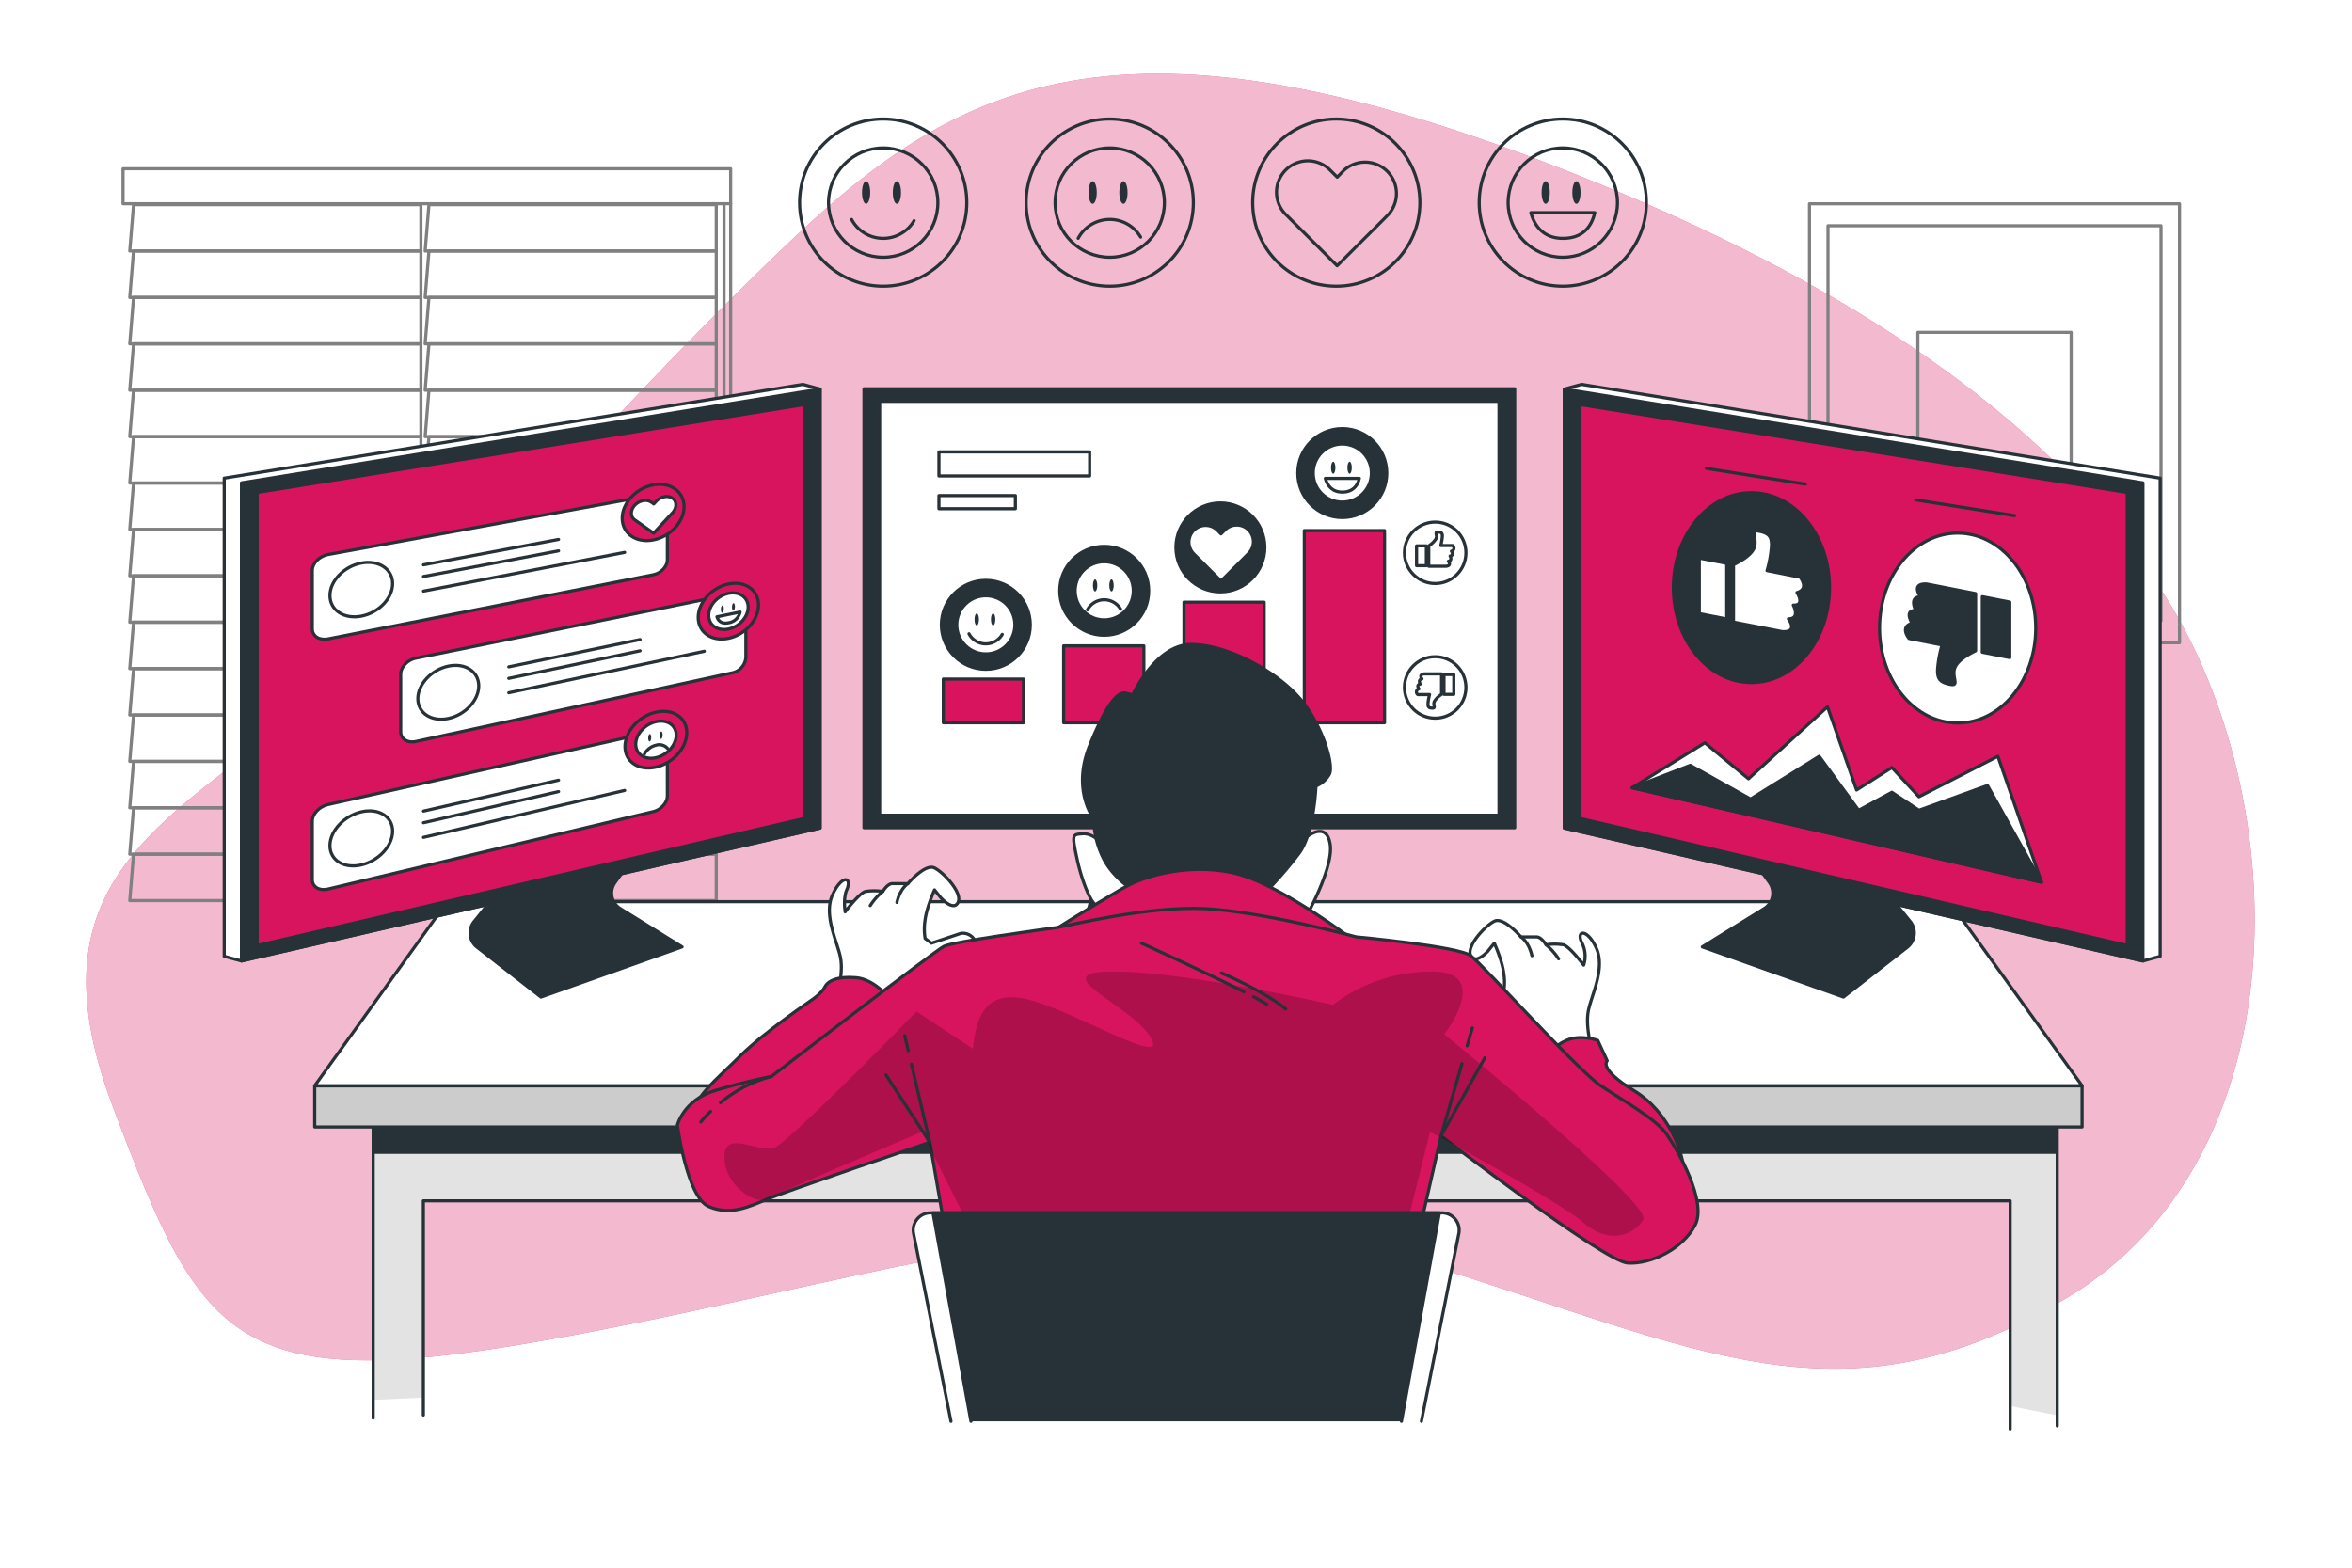 
<svg class="animated" id="freepik_stories-sentiment-analysis" xmlns="http://www.w3.org/2000/svg" viewBox="0 0 750 500" version="1.1" xmlns:xlink="http://www.w3.org/1999/xlink" xmlns:svgjs="http://svgjs.com/svgjs"><style>svg#freepik_stories-sentiment-analysis:not(.animated) .animable {opacity: 0;}svg#freepik_stories-sentiment-analysis.animated #freepik--background-simple--inject-83 {animation: 1.5s Infinite  linear shake;animation-delay: 0s;}svg#freepik_stories-sentiment-analysis.animated #freepik--charts-3--inject-83 {animation: 1.5s Infinite  linear shake;animation-delay: 0s;}svg#freepik_stories-sentiment-analysis.animated #freepik--charts-2--inject-83 {animation: 1.5s Infinite  linear floating;animation-delay: 0s;}svg#freepik_stories-sentiment-analysis.animated #freepik--charts-1--inject-83 {animation: 1.5s Infinite  linear wind;animation-delay: 0s;}svg#freepik_stories-sentiment-analysis.animated #freepik--Character--inject-83 {animation: 3s Infinite  linear heartbeat;animation-delay: 0s;}            @keyframes shake {                10%, 90% {                    transform: translate3d(-1px, 0, 0);                  }                  20%, 80% {                    transform: translate3d(2px, 0, 0);                  }                  30%, 50%, 70% {                    transform: translate3d(-4px, 0, 0);                  }                  40%, 60% {                    transform: translate3d(4px, 0, 0);                  }            }                    @keyframes floating {                0% {                    opacity: 1;                    transform: translateY(0px);                }                50% {                    transform: translateY(-10px);                }                100% {                    opacity: 1;                    transform: translateY(0px);                }            }                    @keyframes wind {                0% {                    transform: rotate( 0deg );                }                25% {                    transform: rotate( 1deg );                }                75% {                    transform: rotate( -1deg );                }            }                    @keyframes heartbeat {                0% {                    transform: scale(1);                }                10% {                    transform: scale(1.1);                }                30% {                    transform: scale(1);                }                40% {                    transform: scale(1);                }                50% {                    transform: scale(1.1);                }                60% {                    transform: scale(1);                }                100% {                    transform: scale(1);                }            }        </style><g id="freepik--background-simple--inject-83" class="animable" style="transform-origin: 373.223px 230.026px;"><path d="M690.15,189.66C652.46,130.47,583.53,89.66,518,62,364-3,309,23,253,76s-84,91-140,138S7,276,36,353s39,93,146,73,184-50,272-23,133,54,205,11C733.73,369.37,731.89,255.22,690.15,189.66Z" style="fill: #D8145E; transform-origin: 373.223px 230.026px;" id="els3v1bzq3ell" class="animable"></path><g id="elgaij3etzweh"><path d="M690.15,189.66C652.46,130.47,583.53,89.66,518,62,364-3,309,23,253,76s-84,91-140,138S7,276,36,353s39,93,146,73,184-50,272-23,133,54,205,11C733.73,369.37,731.89,255.22,690.15,189.66Z" style="fill: rgb(255, 255, 255); opacity: 0.7; transform-origin: 373.223px 230.026px;" class="animable" id="elo2m98e9zv2"></path></g></g><g id="freepik--Floor--inject-83" class="animable" style="transform-origin: 376.965px 323.61px;"><polygon points="473.61 337.57 280.32 337.57 292.79 307 461.14 307 473.61 337.57" style="fill: rgb(255, 255, 255); stroke: rgb(38, 50, 56); stroke-linecap: round; stroke-linejoin: round; transform-origin: 376.965px 322.285px;" id="elcsgvgt2zrf6" class="animable"></polygon><polygon points="302.96 313.79 295.62 313.79 297.12 309.86 304.32 309.86 302.96 313.79" style="fill: rgb(255, 255, 255); stroke: rgb(38, 50, 56); stroke-linecap: round; stroke-linejoin: round; transform-origin: 299.97px 311.825px;" id="elg4da0h0bwp8" class="animable"></polygon><polygon points="313.31 313.79 305.98 313.79 307.29 309.86 314.49 309.86 313.31 313.79" style="fill: rgb(255, 255, 255); stroke: rgb(38, 50, 56); stroke-linecap: round; stroke-linejoin: round; transform-origin: 310.235px 311.825px;" id="elk5zc49lkx9" class="animable"></polygon><polygon points="323.67 313.79 316.33 313.79 317.45 309.86 324.65 309.86 323.67 313.79" style="fill: rgb(255, 255, 255); stroke: rgb(38, 50, 56); stroke-linecap: round; stroke-linejoin: round; transform-origin: 320.49px 311.825px;" id="elypr70f3vue" class="animable"></polygon><polygon points="334.02 313.79 326.69 313.79 327.62 309.86 334.82 309.86 334.02 313.79" style="fill: rgb(255, 255, 255); stroke: rgb(38, 50, 56); stroke-linecap: round; stroke-linejoin: round; transform-origin: 330.755px 311.825px;" id="el17qx1a7924p" class="animable"></polygon><polygon points="344.38 313.79 337.05 313.79 337.78 309.86 344.98 309.86 344.38 313.79" style="fill: rgb(255, 255, 255); stroke: rgb(38, 50, 56); stroke-linecap: round; stroke-linejoin: round; transform-origin: 341.015px 311.825px;" id="elubwvih4th2p" class="animable"></polygon><polygon points="354.74 313.79 347.4 313.79 347.95 309.86 355.15 309.86 354.74 313.79" style="fill: rgb(255, 255, 255); stroke: rgb(38, 50, 56); stroke-linecap: round; stroke-linejoin: round; transform-origin: 351.275px 311.825px;" id="el6cwjs9anux" class="animable"></polygon><polygon points="365.09 313.79 357.76 313.79 358.11 309.86 365.31 309.86 365.09 313.79" style="fill: rgb(255, 255, 255); stroke: rgb(38, 50, 56); stroke-linecap: round; stroke-linejoin: round; transform-origin: 361.535px 311.825px;" id="el3jpiniwbuoh" class="animable"></polygon><polygon points="375.45 313.79 368.11 313.79 368.28 309.86 375.48 309.86 375.45 313.79" style="fill: rgb(255, 255, 255); stroke: rgb(38, 50, 56); stroke-linecap: round; stroke-linejoin: round; transform-origin: 371.795px 311.825px;" id="ely6c8s10u5ys" class="animable"></polygon><polygon points="385.81 313.79 378.47 313.79 378.44 309.86 385.64 309.86 385.81 313.79" style="fill: rgb(255, 255, 255); stroke: rgb(38, 50, 56); stroke-linecap: round; stroke-linejoin: round; transform-origin: 382.125px 311.825px;" id="el8bxmsa99ec7" class="animable"></polygon><polygon points="396.16 313.79 388.82 313.79 388.61 309.86 395.81 309.86 396.16 313.79" style="fill: rgb(255, 255, 255); stroke: rgb(38, 50, 56); stroke-linecap: round; stroke-linejoin: round; transform-origin: 392.385px 311.825px;" id="el1brpz7bx2ns" class="animable"></polygon><polygon points="406.52 313.79 399.18 313.79 398.77 309.86 405.97 309.86 406.52 313.79" style="fill: rgb(255, 255, 255); stroke: rgb(38, 50, 56); stroke-linecap: round; stroke-linejoin: round; transform-origin: 402.645px 311.825px;" id="el93p4w8o2pba" class="animable"></polygon><polygon points="416.87 313.79 409.54 313.79 408.94 309.86 416.14 309.86 416.87 313.79" style="fill: rgb(255, 255, 255); stroke: rgb(38, 50, 56); stroke-linecap: round; stroke-linejoin: round; transform-origin: 412.905px 311.825px;" id="el4sswobaqqoe" class="animable"></polygon><polygon points="427.23 313.79 419.89 313.79 419.1 309.86 426.3 309.86 427.23 313.79" style="fill: rgb(255, 255, 255); stroke: rgb(38, 50, 56); stroke-linecap: round; stroke-linejoin: round; transform-origin: 423.165px 311.825px;" id="els3rcnam8jqq" class="animable"></polygon><polygon points="437.58 313.79 430.25 313.79 429.26 309.86 436.46 309.86 437.58 313.79" style="fill: rgb(255, 255, 255); stroke: rgb(38, 50, 56); stroke-linecap: round; stroke-linejoin: round; transform-origin: 433.42px 311.825px;" id="elzbeegri4pa" class="animable"></polygon><polygon points="447.94 313.79 440.61 313.79 439.43 309.86 446.63 309.86 447.94 313.79" style="fill: rgb(255, 255, 255); stroke: rgb(38, 50, 56); stroke-linecap: round; stroke-linejoin: round; transform-origin: 443.685px 311.825px;" id="elcno3y1rxeu" class="animable"></polygon><polygon points="458.3 313.79 450.96 313.79 449.6 309.86 456.8 309.86 458.3 313.79" style="fill: rgb(255, 255, 255); stroke: rgb(38, 50, 56); stroke-linecap: round; stroke-linejoin: round; transform-origin: 453.95px 311.825px;" id="el9sqizfbswh7" class="animable"></polygon><polygon points="299.89 322.61 292.26 322.61 293.88 318.35 301.38 318.35 299.89 322.61" style="fill: rgb(255, 255, 255); stroke: rgb(38, 50, 56); stroke-linecap: round; stroke-linejoin: round; transform-origin: 296.82px 320.48px;" id="elj0iqwhtyaxr" class="animable"></polygon><polygon points="310.68 322.61 303.04 322.61 304.46 318.35 311.95 318.35 310.68 322.61" style="fill: rgb(255, 255, 255); stroke: rgb(38, 50, 56); stroke-linecap: round; stroke-linejoin: round; transform-origin: 307.495px 320.48px;" id="elulmowlfminp" class="animable"></polygon><polygon points="321.46 322.61 313.82 322.61 315.04 318.35 322.53 318.35 321.46 322.61" style="fill: rgb(255, 255, 255); stroke: rgb(38, 50, 56); stroke-linecap: round; stroke-linejoin: round; transform-origin: 318.175px 320.48px;" id="elkcq002fcrq" class="animable"></polygon><polygon points="332.25 322.61 324.61 322.61 325.62 318.35 333.11 318.35 332.25 322.61" style="fill: rgb(255, 255, 255); stroke: rgb(38, 50, 56); stroke-linecap: round; stroke-linejoin: round; transform-origin: 328.86px 320.48px;" id="elr3layh6ce2e" class="animable"></polygon><polygon points="343.03 322.61 335.39 322.61 336.19 318.35 343.69 318.35 343.03 322.61" style="fill: rgb(255, 255, 255); stroke: rgb(38, 50, 56); stroke-linecap: round; stroke-linejoin: round; transform-origin: 339.54px 320.48px;" id="ellee8gqxisqp" class="animable"></polygon><polygon points="353.82 322.61 346.18 322.61 346.77 318.35 354.26 318.35 353.82 322.61" style="fill: rgb(255, 255, 255); stroke: rgb(38, 50, 56); stroke-linecap: round; stroke-linejoin: round; transform-origin: 350.22px 320.48px;" id="elwlcb98vnmrc" class="animable"></polygon><polygon points="364.6 322.61 356.96 322.61 357.35 318.35 364.84 318.35 364.6 322.61" style="fill: rgb(255, 255, 255); stroke: rgb(38, 50, 56); stroke-linecap: round; stroke-linejoin: round; transform-origin: 360.9px 320.48px;" id="els1k78xuxod" class="animable"></polygon><polygon points="375.39 322.61 367.75 322.61 367.92 318.35 375.42 318.35 375.39 322.61" style="fill: rgb(255, 255, 255); stroke: rgb(38, 50, 56); stroke-linecap: round; stroke-linejoin: round; transform-origin: 371.585px 320.48px;" id="elxcaso8f3p1" class="animable"></polygon><polygon points="386.17 322.61 378.53 322.61 378.5 318.35 385.99 318.35 386.17 322.61" style="fill: rgb(255, 255, 255); stroke: rgb(38, 50, 56); stroke-linecap: round; stroke-linejoin: round; transform-origin: 382.335px 320.48px;" id="elb4s542pn8dv" class="animable"></polygon><polygon points="396.95 322.61 389.32 322.61 389.08 318.35 396.57 318.35 396.95 322.61" style="fill: rgb(255, 255, 255); stroke: rgb(38, 50, 56); stroke-linecap: round; stroke-linejoin: round; transform-origin: 393.015px 320.48px;" id="eljy6l0xefuh8" class="animable"></polygon><polygon points="407.74 322.61 400.1 322.61 399.66 318.35 407.15 318.35 407.74 322.61" style="fill: rgb(255, 255, 255); stroke: rgb(38, 50, 56); stroke-linecap: round; stroke-linejoin: round; transform-origin: 403.7px 320.48px;" id="el1skojuq1j83" class="animable"></polygon><polygon points="418.52 322.61 410.88 322.61 410.23 318.35 417.73 318.35 418.52 322.61" style="fill: rgb(255, 255, 255); stroke: rgb(38, 50, 56); stroke-linecap: round; stroke-linejoin: round; transform-origin: 414.375px 320.48px;" id="elizmzhy51ycs" class="animable"></polygon><polygon points="429.31 322.61 421.67 322.61 420.81 318.35 428.3 318.35 429.31 322.61" style="fill: rgb(255, 255, 255); stroke: rgb(38, 50, 56); stroke-linecap: round; stroke-linejoin: round; transform-origin: 425.06px 320.48px;" id="el15spzzt9iiq" class="animable"></polygon><polygon points="440.09 322.61 432.45 322.61 431.39 318.35 438.88 318.35 440.09 322.61" style="fill: rgb(255, 255, 255); stroke: rgb(38, 50, 56); stroke-linecap: round; stroke-linejoin: round; transform-origin: 435.74px 320.48px;" id="elcfhpa27df3q" class="animable"></polygon><polygon points="450.88 322.61 443.24 322.61 441.96 318.35 449.46 318.35 450.88 322.61" style="fill: rgb(255, 255, 255); stroke: rgb(38, 50, 56); stroke-linecap: round; stroke-linejoin: round; transform-origin: 446.42px 320.48px;" id="elxdmz7t0brz" class="animable"></polygon><polygon points="461.66 322.61 454.02 322.61 452.54 318.35 460.03 318.35 461.66 322.61" style="fill: rgb(255, 255, 255); stroke: rgb(38, 50, 56); stroke-linecap: round; stroke-linejoin: round; transform-origin: 457.1px 320.48px;" id="eln7orrf2w7p" class="animable"></polygon><polygon points="296.57 332.19 288.6 332.19 290.37 327.55 298.18 327.55 296.57 332.19" style="fill: rgb(255, 255, 255); stroke: rgb(38, 50, 56); stroke-linecap: round; stroke-linejoin: round; transform-origin: 293.39px 329.87px;" id="elc6zqb8e9kxu" class="animable"></polygon><polygon points="307.82 332.19 299.85 332.19 301.39 327.55 309.2 327.55 307.82 332.19" style="fill: rgb(255, 255, 255); stroke: rgb(38, 50, 56); stroke-linecap: round; stroke-linejoin: round; transform-origin: 304.525px 329.87px;" id="el5kegp5kdo0a" class="animable"></polygon><polygon points="319.07 332.19 311.1 332.19 312.42 327.55 320.23 327.55 319.07 332.19" style="fill: rgb(255, 255, 255); stroke: rgb(38, 50, 56); stroke-linecap: round; stroke-linejoin: round; transform-origin: 315.665px 329.87px;" id="elm3u7a94qn6" class="animable"></polygon><polygon points="397.82 332.19 322.35 332.19 323.44 327.55 397.4 327.55 397.82 332.19" style="fill: rgb(255, 255, 255); stroke: rgb(38, 50, 56); stroke-linecap: round; stroke-linejoin: round; transform-origin: 360.085px 329.87px;" id="elkn19jp2m45c" class="animable"></polygon><polygon points="409.07 332.19 401.1 332.19 400.62 327.55 408.43 327.55 409.07 332.19" style="fill: rgb(255, 255, 255); stroke: rgb(38, 50, 56); stroke-linecap: round; stroke-linejoin: round; transform-origin: 404.845px 329.87px;" id="elojvdpfiu9u" class="animable"></polygon><polygon points="420.32 332.19 412.35 332.19 411.64 327.55 419.45 327.55 420.32 332.19" style="fill: rgb(255, 255, 255); stroke: rgb(38, 50, 56); stroke-linecap: round; stroke-linejoin: round; transform-origin: 415.98px 329.87px;" id="el35hg47a8t41" class="animable"></polygon><polygon points="431.57 332.19 423.6 332.19 422.67 327.55 430.47 327.55 431.57 332.19" style="fill: rgb(255, 255, 255); stroke: rgb(38, 50, 56); stroke-linecap: round; stroke-linejoin: round; transform-origin: 427.12px 329.87px;" id="elfygbg9xplb" class="animable"></polygon><polygon points="442.82 332.19 434.85 332.19 433.69 327.55 441.5 327.55 442.82 332.19" style="fill: rgb(255, 255, 255); stroke: rgb(38, 50, 56); stroke-linecap: round; stroke-linejoin: round; transform-origin: 438.255px 329.87px;" id="elj9pw7qwlx4" class="animable"></polygon><polygon points="454.07 332.19 446.1 332.19 444.71 327.55 452.52 327.55 454.07 332.19" style="fill: rgb(255, 255, 255); stroke: rgb(38, 50, 56); stroke-linecap: round; stroke-linejoin: round; transform-origin: 449.39px 329.87px;" id="elxqytdbvv6ef" class="animable"></polygon><polygon points="465.32 332.19 457.35 332.19 455.74 327.55 463.55 327.55 465.32 332.19" style="fill: rgb(255, 255, 255); stroke: rgb(38, 50, 56); stroke-linecap: round; stroke-linejoin: round; transform-origin: 460.53px 329.87px;" id="elq5ssyn313lb" class="animable"></polygon><rect x="280.32" y="337.57" width="193.16" height="2.65" style="fill: rgb(255, 255, 255); stroke: rgb(38, 50, 56); stroke-linecap: round; stroke-linejoin: round; transform-origin: 376.9px 338.895px;" id="elfxc8dada18" class="animable"></rect></g><g id="freepik--Window--inject-83" class="animable" style="transform-origin: 136.8px 170.525px;"><polygon points="134.22 65.28 42.59 65.28 41.38 80.07 134.22 80.07 134.22 65.28" style="fill: none; stroke: gray; stroke-linecap: round; stroke-linejoin: round; transform-origin: 87.8px 72.675px;" id="ely23lgx1j42s" class="animable"></polygon><polygon points="134.22 80.07 42.59 80.07 41.38 94.87 134.22 94.87 134.22 80.07" style="fill: none; stroke: gray; stroke-linecap: round; stroke-linejoin: round; transform-origin: 87.8px 87.47px;" id="elm8c5ardr23b" class="animable"></polygon><polygon points="134.22 94.87 42.59 94.87 41.38 109.67 134.22 109.67 134.22 94.87" style="fill: none; stroke: gray; stroke-linecap: round; stroke-linejoin: round; transform-origin: 87.8px 102.27px;" id="elf8tq18eti4l" class="animable"></polygon><polygon points="134.22 109.67 42.59 109.67 41.38 124.47 134.22 124.47 134.22 109.67" style="fill: none; stroke: gray; stroke-linecap: round; stroke-linejoin: round; transform-origin: 87.8px 117.07px;" id="elka0xryhxi4j" class="animable"></polygon><polygon points="134.22 124.47 42.59 124.47 41.38 139.26 134.22 139.26 134.22 124.47" style="fill: none; stroke: gray; stroke-linecap: round; stroke-linejoin: round; transform-origin: 87.8px 131.865px;" id="eltkefi1967g" class="animable"></polygon><polygon points="134.22 139.26 42.59 139.26 41.38 154.06 134.22 154.06 134.22 139.26" style="fill: none; stroke: gray; stroke-linecap: round; stroke-linejoin: round; transform-origin: 87.8px 146.66px;" id="elutkhep6k4l" class="animable"></polygon><polygon points="134.22 154.06 42.59 154.06 41.38 168.86 134.22 168.86 134.22 154.06" style="fill: none; stroke: gray; stroke-linecap: round; stroke-linejoin: round; transform-origin: 87.8px 161.46px;" id="el4evp228wrmp" class="animable"></polygon><polygon points="134.22 168.86 42.59 168.86 41.38 183.65 134.22 183.65 134.22 168.86" style="fill: none; stroke: gray; stroke-linecap: round; stroke-linejoin: round; transform-origin: 87.8px 176.255px;" id="el6naar6bla2p" class="animable"></polygon><polygon points="134.22 183.65 42.59 183.65 41.38 198.45 134.22 198.45 134.22 183.65" style="fill: none; stroke: gray; stroke-linecap: round; stroke-linejoin: round; transform-origin: 87.8px 191.05px;" id="el2vzfmijrcmp" class="animable"></polygon><polygon points="134.22 198.45 42.59 198.45 41.38 213.25 134.22 213.25 134.22 198.45" style="fill: none; stroke: gray; stroke-linecap: round; stroke-linejoin: round; transform-origin: 87.8px 205.85px;" id="elal54m4le7aj" class="animable"></polygon><polygon points="134.22 213.25 42.59 213.25 41.38 228.04 134.22 228.04 134.22 213.25" style="fill: none; stroke: gray; stroke-linecap: round; stroke-linejoin: round; transform-origin: 87.8px 220.645px;" id="el5q1n2qhi8u7" class="animable"></polygon><polygon points="134.22 228.04 42.59 228.04 41.38 242.84 134.22 242.84 134.22 228.04" style="fill: none; stroke: gray; stroke-linecap: round; stroke-linejoin: round; transform-origin: 87.8px 235.44px;" id="elp8olt7jhbm" class="animable"></polygon><polygon points="134.22 242.84 42.59 242.84 41.38 257.64 134.22 257.64 134.22 242.84" style="fill: none; stroke: gray; stroke-linecap: round; stroke-linejoin: round; transform-origin: 87.8px 250.24px;" id="elvmyurav7vwj" class="animable"></polygon><polygon points="134.22 257.64 42.59 257.64 41.38 272.44 134.22 272.44 134.22 257.64" style="fill: none; stroke: gray; stroke-linecap: round; stroke-linejoin: round; transform-origin: 87.8px 265.04px;" id="el0uzwz695g9u" class="animable"></polygon><polygon points="134.22 272.44 42.59 272.44 41.38 287.23 134.22 287.23 134.22 272.44" style="fill: none; stroke: gray; stroke-linecap: round; stroke-linejoin: round; transform-origin: 87.8px 279.835px;" id="elcj0t809kasn" class="animable"></polygon><polygon points="228.4 65.28 136.78 65.28 135.57 80.07 228.4 80.07 228.4 65.28" style="fill: none; stroke: gray; stroke-linecap: round; stroke-linejoin: round; transform-origin: 181.985px 72.675px;" id="elp9etapk9daf" class="animable"></polygon><polygon points="228.4 80.07 136.78 80.07 135.57 94.87 228.4 94.87 228.4 80.07" style="fill: none; stroke: gray; stroke-linecap: round; stroke-linejoin: round; transform-origin: 181.985px 87.47px;" id="elkb2rj536bk8" class="animable"></polygon><polygon points="228.4 94.87 136.78 94.87 135.57 109.67 228.4 109.67 228.4 94.87" style="fill: none; stroke: gray; stroke-linecap: round; stroke-linejoin: round; transform-origin: 181.985px 102.27px;" id="elyyjktjixm9" class="animable"></polygon><polygon points="228.4 109.67 136.78 109.67 135.57 124.47 228.4 124.47 228.4 109.67" style="fill: none; stroke: gray; stroke-linecap: round; stroke-linejoin: round; transform-origin: 181.985px 117.07px;" id="elrnnxbqc8rn" class="animable"></polygon><polygon points="228.4 124.47 136.78 124.47 135.57 139.26 228.4 139.26 228.4 124.47" style="fill: none; stroke: gray; stroke-linecap: round; stroke-linejoin: round; transform-origin: 181.985px 131.865px;" id="eluu0lbn4hve" class="animable"></polygon><polygon points="228.4 139.26 136.78 139.26 135.57 154.06 228.4 154.06 228.4 139.26" style="fill: none; stroke: gray; stroke-linecap: round; stroke-linejoin: round; transform-origin: 181.985px 146.66px;" id="elsenwmh05pak" class="animable"></polygon><polygon points="228.4 154.06 136.78 154.06 135.57 168.86 228.4 168.86 228.4 154.06" style="fill: none; stroke: gray; stroke-linecap: round; stroke-linejoin: round; transform-origin: 181.985px 161.46px;" id="eltffwysqz37" class="animable"></polygon><polygon points="228.4 168.86 136.78 168.86 135.57 183.65 228.4 183.65 228.4 168.86" style="fill: none; stroke: gray; stroke-linecap: round; stroke-linejoin: round; transform-origin: 181.985px 176.255px;" id="eljmv1yculwvq" class="animable"></polygon><polygon points="228.4 183.65 136.78 183.65 135.57 198.45 228.4 198.45 228.4 183.65" style="fill: none; stroke: gray; stroke-linecap: round; stroke-linejoin: round; transform-origin: 181.985px 191.05px;" id="ell5zmdq87puo" class="animable"></polygon><polygon points="228.4 198.45 136.78 198.45 135.57 213.25 228.4 213.25 228.4 198.45" style="fill: none; stroke: gray; stroke-linecap: round; stroke-linejoin: round; transform-origin: 181.985px 205.85px;" id="elwiyalz02jv" class="animable"></polygon><polygon points="228.4 213.25 136.78 213.25 135.57 228.04 228.4 228.04 228.4 213.25" style="fill: none; stroke: gray; stroke-linecap: round; stroke-linejoin: round; transform-origin: 181.985px 220.645px;" id="el22yx324toav" class="animable"></polygon><polygon points="228.4 228.04 136.78 228.04 135.57 242.84 228.4 242.84 228.4 228.04" style="fill: none; stroke: gray; stroke-linecap: round; stroke-linejoin: round; transform-origin: 181.985px 235.44px;" id="elx0v0zuir8q" class="animable"></polygon><polygon points="228.4 242.84 136.78 242.84 135.57 257.64 228.4 257.64 228.4 242.84" style="fill: none; stroke: gray; stroke-linecap: round; stroke-linejoin: round; transform-origin: 181.985px 250.24px;" id="elkskjat4cnba" class="animable"></polygon><polygon points="228.4 257.64 136.78 257.64 135.57 272.44 228.4 272.44 228.4 257.64" style="fill: none; stroke: gray; stroke-linecap: round; stroke-linejoin: round; transform-origin: 181.985px 265.04px;" id="elig5glrxwke" class="animable"></polygon><polygon points="228.4 272.44 136.78 272.44 135.57 287.23 228.4 287.23 228.4 272.44" style="fill: none; stroke: gray; stroke-linecap: round; stroke-linejoin: round; transform-origin: 181.985px 279.835px;" id="elu91muev7nv" class="animable"></polygon><rect x="39.24" y="53.82" width="193.75" height="11.16" style="fill: none; stroke: gray; stroke-linecap: round; stroke-linejoin: round; transform-origin: 136.115px 59.4px;" id="el6vba6mchcat" class="animable"></rect><line x1="232.99" y1="64.98" x2="232.99" y2="261.57" style="fill: none; stroke: gray; stroke-linecap: round; stroke-linejoin: round; transform-origin: 232.99px 163.275px;" id="elhgsu9aquz8g" class="animable"></line><line x1="230.88" y1="65.3" x2="230.88" y2="200.18" style="fill: none; stroke: gray; stroke-linecap: round; stroke-linejoin: round; transform-origin: 230.88px 132.74px;" id="elmuj3avtjeu9" class="animable"></line><rect x="231.76" y="261.14" width="2.6" height="5.01" style="fill: rgb(38, 50, 56); stroke: gray; stroke-linecap: round; stroke-linejoin: round; transform-origin: 233.06px 263.645px;" id="eldd2boq18r96" class="animable"></rect><rect x="229.41" y="199.1" width="2.6" height="5.01" style="fill: rgb(38, 50, 56); stroke: gray; stroke-linecap: round; stroke-linejoin: round; transform-origin: 230.71px 201.605px;" id="elpbp9imzwk9f" class="animable"></rect></g><g id="freepik--Picture--inject-83" class="animable" style="transform-origin: 636px 135px;"><rect x="577" y="65" width="118" height="140" style="fill: none; stroke: gray; stroke-linecap: round; stroke-linejoin: round; transform-origin: 636px 135px;" id="elv2vpxxk9h2f" class="animable"></rect><rect x="582.9" y="72" width="106.2" height="126" style="fill: none; stroke: gray; stroke-linecap: round; stroke-linejoin: round; transform-origin: 636px 135px;" id="elzyl999k3n3" class="animable"></rect><rect x="611.56" y="106" width="48.89" height="58" style="fill: none; stroke: gray; stroke-linecap: round; stroke-linejoin: round; transform-origin: 636.005px 135px;" id="elbyyzuvgv0i" class="animable"></rect></g><g id="freepik--Table--inject-83" class="animable" style="transform-origin: 382.14px 371.685px;"><polygon points="118.93 446.49 118.93 359.35 655.47 359.35 656.18 451.47 640.85 448.41 641 383 135 383 135.03 445.73 118.93 446.49" style="fill: rgb(227, 227, 227); transform-origin: 387.555px 405.41px;" id="elwiaz4mmzw4" class="animable"></polygon><polyline points="119 452.31 119 351 656 351 656 454.79" style="fill: none; stroke: rgb(38, 50, 56); stroke-linecap: round; stroke-linejoin: round; transform-origin: 387.5px 402.895px;" id="elnip7285et8i" class="animable"></polyline><rect x="119.05" y="359.35" width="536.42" height="8.18" style="fill: rgb(38, 50, 56); stroke: rgb(38, 50, 56); stroke-linecap: round; stroke-linejoin: round; transform-origin: 387.26px 363.44px;" id="eli1oeehucpk" class="animable"></rect><polyline points="135 451.31 135 383 641 383 641 455.79" style="fill: none; stroke: rgb(38, 50, 56); stroke-linecap: round; stroke-linejoin: round; transform-origin: 388px 419.395px;" id="ell4qrje862l" class="animable"></polyline><rect x="100.35" y="346.33" width="563.58" height="13.1" style="fill: rgb(204, 204, 204); stroke: rgb(38, 50, 56); stroke-linecap: round; stroke-linejoin: round; transform-origin: 382.14px 352.88px;" id="el39heqa2g56x" class="animable"></rect><polygon points="663.93 346.28 100.35 346.28 142.62 287.58 621.66 287.58 663.93 346.28" style="fill: rgb(255, 255, 255); stroke: rgb(38, 50, 56); stroke-linecap: round; stroke-linejoin: round; transform-origin: 382.14px 316.93px;" id="elw9um6si8md" class="animable"></polygon></g><g id="freepik--Icons--inject-83" class="animable" style="transform-origin: 388.631px 64.62px;"><g id="el77wyoe42q05"><circle cx="426.11" cy="64.62" r="26.66" style="fill: none; stroke: rgb(38, 50, 56); stroke-linecap: round; stroke-linejoin: round; transform-origin: 426.11px 64.62px; transform: rotate(-45deg);" class="animable" id="elfrahdfrgh5w"></circle></g><path d="M442.65,68.49l-2.12,2.14L426.38,84.76,410.1,68.49a10,10,0,1,1,14.15-14.13l2.15,2.14,2.12-2.14a10,10,0,0,1,14.13,14.13Z" style="fill: none; stroke: rgb(38, 50, 56); stroke-linecap: round; stroke-linejoin: round; transform-origin: 426.172px 68.031px;" id="elsq8sls4vxx" class="animable"></path><g id="ell037ohhpvoe"><circle cx="281.63" cy="64.62" r="26.66" style="fill: none; stroke: rgb(38, 50, 56); stroke-linecap: round; stroke-linejoin: round; transform-origin: 281.63px 64.62px; transform: rotate(-67.11deg);" class="animable" id="elfm98lv11evu"></circle></g><g id="el66ptfwjtm1d"><circle cx="281.63" cy="64.62" r="17.43" style="fill: none; stroke: rgb(38, 50, 56); stroke-linecap: round; stroke-linejoin: round; transform-origin: 281.63px 64.62px; transform: rotate(-67.25deg);" class="animable" id="ell7ccb2m75pm"></circle></g><path d="M271.57,70a11.41,11.41,0,0,0,19.91.37" style="fill: none; stroke: rgb(38, 50, 56); stroke-linecap: round; stroke-linejoin: round; transform-origin: 281.525px 73.012px;" id="elcd8oejariai" class="animable"></path><path d="M277.49,61.4c0,2-.59,3.61-1.31,3.61s-1.31-1.62-1.31-3.61.58-3.6,1.31-3.6S277.49,59.41,277.49,61.4Z" style="fill: rgb(38, 50, 56); transform-origin: 276.18px 61.405px;" id="el0fmur44rguea" class="animable"></path><path d="M287.31,61.4c0,2-.58,3.61-1.31,3.61s-1.31-1.62-1.31-3.61.59-3.6,1.31-3.6S287.31,59.41,287.31,61.4Z" style="fill: rgb(38, 50, 56); transform-origin: 286px 61.405px;" id="elez5ejfr7wam" class="animable"></path><g id="elngfohwz9lx"><circle cx="498.34" cy="64.62" r="26.66" style="fill: none; stroke: rgb(38, 50, 56); stroke-linecap: round; stroke-linejoin: round; transform-origin: 498.34px 64.62px; transform: rotate(-13.72deg);" class="animable" id="elesopk0kqew"></circle></g><g id="el9qdyogf2o6"><circle cx="498.34" cy="64.62" r="17.43" style="fill: none; stroke: rgb(38, 50, 56); stroke-linecap: round; stroke-linejoin: round; transform-origin: 498.34px 64.62px; transform: rotate(-13.76deg);" class="animable" id="elrk4q2mznf5"></circle></g><path d="M488.15,67.82c1.18,4.39,4.2,8.21,10.19,8.21,6.17,0,9.1-3.45,10.2-8.21Z" style="fill: none; stroke: rgb(38, 50, 56); stroke-linecap: round; stroke-linejoin: round; transform-origin: 498.345px 71.925px;" id="elt2loom6wnc" class="animable"></path><path d="M494.2,61.4c0,2-.59,3.61-1.31,3.61s-1.31-1.62-1.31-3.61.59-3.6,1.31-3.6S494.2,59.41,494.2,61.4Z" style="fill: rgb(38, 50, 56); transform-origin: 492.89px 61.405px;" id="el6bf3yft5djo" class="animable"></path><path d="M504,61.4c0,2-.59,3.61-1.31,3.61s-1.31-1.62-1.31-3.61.58-3.6,1.31-3.6S504,59.41,504,61.4Z" style="fill: rgb(38, 50, 56); transform-origin: 502.69px 61.405px;" id="el9q7kfy7y6sj" class="animable"></path><g id="el82oar14kkda"><circle cx="353.87" cy="64.62" r="26.66" style="fill: none; stroke: rgb(38, 50, 56); stroke-linecap: round; stroke-linejoin: round; transform-origin: 353.87px 64.62px; transform: rotate(-67.11deg);" class="animable" id="eled7u6wrr5f4"></circle></g><g id="eleaysrf4ap0j"><circle cx="353.87" cy="64.62" r="17.43" style="fill: none; stroke: rgb(38, 50, 56); stroke-linecap: round; stroke-linejoin: round; transform-origin: 353.87px 64.62px; transform: rotate(-67.25deg);" class="animable" id="eltkz7loca6um"></circle></g><path d="M343.81,76a11.42,11.42,0,0,1,19.91-.38" style="fill: none; stroke: rgb(38, 50, 56); stroke-linecap: round; stroke-linejoin: round; transform-origin: 353.765px 72.991px;" id="el5aegerioy5v" class="animable"></path><path d="M349.73,61.4c0,2-.59,3.61-1.31,3.61s-1.31-1.62-1.31-3.61.58-3.6,1.31-3.6S349.73,59.41,349.73,61.4Z" style="fill: rgb(38, 50, 56); transform-origin: 348.42px 61.405px;" id="elvfiyic365bk" class="animable"></path><path d="M359.55,61.4c0,2-.59,3.61-1.31,3.61s-1.31-1.62-1.31-3.61.59-3.6,1.31-3.6S359.55,59.41,359.55,61.4Z" style="fill: rgb(38, 50, 56); transform-origin: 358.24px 61.405px;" id="el0t1f1pg5s7g" class="animable"></path></g><g id="freepik--device-3--inject-83" class="animable" style="transform-origin: 593.83px 220.295px;"><path d="M600.33,283l8.82,10.93a5.78,5.78,0,0,1-.94,8.18L587.83,318l-45-16,19.74-12.24a5.77,5.77,0,0,0,1.65-8.28L558.83,274Z" style="fill: rgb(38, 50, 56); stroke: rgb(38, 50, 56); stroke-linecap: round; stroke-linejoin: round; transform-origin: 576.63px 296px;" id="elvbq38bjrcr" class="animable"></path><polygon points="504.33 122.59 688.83 152.5 688.83 305 683.33 306.5 498.83 264.09 498.83 124.09 504.33 122.59" style="fill: rgb(255, 255, 255); stroke: rgb(38, 50, 56); stroke-linecap: round; stroke-linejoin: round; transform-origin: 593.83px 214.545px;" id="elom5bz5lflcm" class="animable"></polygon><polygon points="498.83 264.09 683.33 306.5 683.33 154 498.83 124.09 498.83 264.09" style="fill: rgb(38, 50, 56); stroke: rgb(38, 50, 56); stroke-linecap: round; stroke-linejoin: round; transform-origin: 591.08px 215.295px;" id="el8ibp26ez8od" class="animable"></polygon><polygon points="503.83 261.03 678.33 301.56 678.33 157.06 503.83 129.03 503.83 261.03" style="fill: #D8145E; stroke: rgb(38, 50, 56); stroke-linecap: round; stroke-linejoin: round; transform-origin: 591.08px 215.295px;" id="el7mujvt5uf0c" class="animable"></polygon></g><g id="freepik--device-2--inject-83" class="animable" style="transform-origin: 379.25px 209.39px;"><polygon points="414.2 294.78 345.75 294.78 351.45 273.99 351.45 262.1 408.49 262.1 408.49 275.17 414.2 294.78" style="fill: rgb(38, 50, 56); stroke: rgb(38, 50, 56); stroke-linecap: round; stroke-linejoin: round; transform-origin: 379.975px 278.44px;" id="elr4cdpgwjfu" class="animable"></polygon><rect x="275.5" y="124" width="207.5" height="140" style="fill: rgb(38, 50, 56); stroke: rgb(38, 50, 56); stroke-linecap: round; stroke-linejoin: round; transform-origin: 379.25px 194px;" id="ell8o50lw2cy" class="animable"></rect><rect x="280.5" y="128" width="197.5" height="132" style="fill: rgb(255, 255, 255); stroke: rgb(38, 50, 56); stroke-linecap: round; stroke-linejoin: round; transform-origin: 379.25px 194px;" id="elusgmkw9qdm" class="animable"></rect></g><g id="freepik--device-1--inject-83" class="animable" style="transform-origin: 166.5px 220.295px;"><path d="M160,283l-8.82,10.93a5.78,5.78,0,0,0,.95,8.18L172.5,318l45-16-19.74-12.24a5.77,5.77,0,0,1-1.64-8.28L201.5,274Z" style="fill: rgb(38, 50, 56); stroke: rgb(38, 50, 56); stroke-linecap: round; stroke-linejoin: round; transform-origin: 183.702px 296px;" id="elscn2sx9a27" class="animable"></path><polygon points="256 122.59 71.5 152.5 71.5 305 77 306.5 261.5 264.09 261.5 124.09 256 122.59" style="fill: rgb(255, 255, 255); stroke: rgb(38, 50, 56); stroke-linecap: round; stroke-linejoin: round; transform-origin: 166.5px 214.545px;" id="el65ghk0cgx4d" class="animable"></polygon><polygon points="261.5 264.09 77 306.5 77 154 261.5 124.09 261.5 264.09" style="fill: rgb(38, 50, 56); stroke: rgb(38, 50, 56); stroke-linecap: round; stroke-linejoin: round; transform-origin: 169.25px 215.295px;" id="elodh7ao2tqdi" class="animable"></polygon><polygon points="256.5 261.03 82 301.56 82 157.06 256.5 129.03 256.5 261.03" style="fill: #D8145E; stroke: rgb(38, 50, 56); stroke-linecap: round; stroke-linejoin: round; transform-origin: 169.25px 215.295px;" id="elkuy63jg8cs" class="animable"></polygon></g><g id="freepik--charts-3--inject-83" class="animable" style="transform-origin: 591.37px 214.821px;"><g id="eljt4wr4wctl"><ellipse cx="558.49" cy="187.42" rx="24.9" ry="30.28" style="fill: rgb(38, 50, 56); stroke: rgb(38, 50, 56); stroke-linecap: round; stroke-linejoin: round; transform-origin: 558.49px 187.42px; transform: rotate(-42.2deg);" class="animable" id="elaxapw0ysq6"></ellipse></g><path d="M574,184.09,563.47,182a38.58,38.58,0,0,0,1.36-7.13c.39-4-1-4.86-4.08-5.48s0,2.73-1.56,5.73c-1.25,2.41-5,4.32-6.42,5v18.28l15.57,3.05c5.25.25,1.94-4.09,1.94-4.09,3.9,0,1.56-4.37,1.56-4.37,3.9.18,1.17-4,1.17-4C577.1,187.81,574,184.09,574,184.09Z" style="fill: rgb(255, 255, 255); stroke: rgb(38, 50, 56); stroke-linecap: round; stroke-linejoin: round; transform-origin: 563.948px 185.388px;" id="el7qb1ufrjlep" class="animable"></path><polygon points="541.87 195.7 550.63 197.42 550.63 179.7 541.87 177.99 541.87 195.7" style="fill: rgb(255, 255, 255); stroke: rgb(38, 50, 56); stroke-linecap: round; stroke-linejoin: round; transform-origin: 546.25px 187.705px;" id="eludylr16foh" class="animable"></polygon><g id="elu72l1pufri8"><ellipse cx="624.25" cy="200.31" rx="24.9" ry="30.28" style="fill: rgb(255, 255, 255); stroke: rgb(38, 50, 56); stroke-linecap: round; stroke-linejoin: round; transform-origin: 624.25px 200.31px; transform: rotate(-42.2deg);" class="animable" id="elnaaw7siwnia"></ellipse></g><path d="M608.75,203.64l10.52,2.06a39,39,0,0,0-1.37,7.13c-.39,4,1,4.86,4.09,5.47s0-2.72,1.56-5.73c1.24-2.4,5-4.31,6.42-5V189.31l-15.57-3.06c-5.26-.25-1.95,4.1-1.95,4.1-3.89,0-1.55,4.37-1.55,4.37-3.9-.18-1.17,4.05-1.17,4.05C605.64,199.92,608.75,203.64,608.75,203.64Z" style="fill: rgb(38, 50, 56); stroke: rgb(38, 50, 56); stroke-linecap: round; stroke-linejoin: round; transform-origin: 618.794px 202.306px;" id="elppco5nvk09" class="animable"></path><polygon points="640.87 192.03 632.11 190.31 632.11 208.02 640.87 209.74 640.87 192.03" style="fill: rgb(38, 50, 56); stroke: rgb(38, 50, 56); stroke-linecap: round; stroke-linejoin: round; transform-origin: 636.49px 200.025px;" id="eld61s6h77se6" class="animable"></polygon><polygon points="520.44 251.25 543.64 236.91 557.55 248.38 582.74 225.43 592.02 251.97 603.28 244.8 611.9 254.12 637.08 241.21 651 281.38 520.44 251.25" style="fill: rgb(255, 255, 255); stroke: rgb(38, 50, 56); stroke-linecap: round; stroke-linejoin: round; transform-origin: 585.72px 253.405px;" id="elg0bqcp8lel" class="animable"></polygon><polygon points="520.44 251.25 539 244.08 558.22 254.84 580.09 241.21 592.68 258.43 603.28 252.69 611.9 258.43 633.77 250.53 651 281.38 520.44 251.25" style="fill: rgb(38, 50, 56); stroke: rgb(38, 50, 56); stroke-linecap: round; stroke-linejoin: round; transform-origin: 585.72px 261.295px;" id="elim4z3agcn4s" class="animable"></polygon><line x1="544.11" y1="149.39" x2="575.68" y2="154.41" style="fill: none; stroke: rgb(38, 50, 56); stroke-linecap: round; stroke-linejoin: round; transform-origin: 559.895px 151.9px;" id="elv23ozt1rfa" class="animable"></line><line x1="610.83" y1="159.43" x2="642.39" y2="164.45" style="fill: none; stroke: rgb(38, 50, 56); stroke-linecap: round; stroke-linejoin: round; transform-origin: 626.61px 161.94px;" id="elqwar65eyjd" class="animable"></line></g><g id="freepik--charts-2--inject-83" class="animable" style="transform-origin: 385.455px 182.943px;"><rect x="299.4" y="144.13" width="48.06" height="7.66" style="fill: rgb(255, 255, 255); stroke: rgb(38, 50, 56); stroke-linecap: round; stroke-linejoin: round; transform-origin: 323.43px 147.96px;" id="elwb17y01zyi" class="animable"></rect><rect x="299.4" y="158.07" width="24.38" height="4.18" style="fill: rgb(255, 255, 255); stroke: rgb(38, 50, 56); stroke-linecap: round; stroke-linejoin: round; transform-origin: 311.59px 160.16px;" id="elc0yzhz4u9bt" class="animable"></rect><circle cx="389.15" cy="174.59" r="14.18" style="fill: rgb(38, 50, 56); stroke: rgb(38, 50, 56); stroke-linecap: round; stroke-linejoin: round; transform-origin: 389.15px 174.59px;" id="elp9y63n8fp1" class="animable"></circle><path d="M398,176.65l-1.13,1.14-7.53,7.52-8.66-8.66a5.32,5.32,0,0,1,7.53-7.52l1.14,1.14,1.13-1.14a5.32,5.32,0,1,1,7.52,7.52Z" style="fill: rgb(255, 255, 255); stroke: rgb(38, 50, 56); stroke-linecap: round; stroke-linejoin: round; transform-origin: 389.4px 176.382px;" id="elkbi5r45waf" class="animable"></path><circle cx="314.36" cy="199.28" r="14.18" style="fill: rgb(38, 50, 56); stroke: rgb(38, 50, 56); stroke-linecap: round; stroke-linejoin: round; transform-origin: 314.36px 199.28px;" id="elfd5mfbdwesb" class="animable"></circle><g id="el40hfdf6pt7w"><circle cx="314.36" cy="199.28" r="9.27" style="fill: rgb(255, 255, 255); stroke: rgb(38, 50, 56); stroke-linecap: round; stroke-linejoin: round; transform-origin: 314.36px 199.28px; transform: rotate(-45deg);" class="animable" id="elrwoglrpmqj"></circle></g><path d="M309,202.14a6.06,6.06,0,0,0,10.59.2" style="fill: none; stroke: rgb(38, 50, 56); stroke-linecap: round; stroke-linejoin: round; transform-origin: 314.295px 203.747px;" id="el90tcmpep5xp" class="animable"></path><ellipse cx="311.46" cy="197.56" rx="0.7" ry="1.92" style="fill: rgb(38, 50, 56); transform-origin: 311.46px 197.56px;" id="eldehv2xl59r" class="animable"></ellipse><path d="M317.39,197.56c0,1.06-.32,1.92-.7,1.92s-.7-.86-.7-1.92.31-1.91.7-1.91S317.39,196.51,317.39,197.56Z" style="fill: rgb(38, 50, 56); transform-origin: 316.69px 197.565px;" id="elrkilk79xcf" class="animable"></path><g id="els053au9nfoo"><circle cx="428.03" cy="150.88" r="14.18" style="fill: rgb(38, 50, 56); stroke: rgb(38, 50, 56); stroke-linecap: round; stroke-linejoin: round; transform-origin: 428.03px 150.88px; transform: rotate(-70.48deg);" class="animable" id="eln98krpxi6rp"></circle></g><g id="elqss1sk5f2x"><circle cx="428.03" cy="150.88" r="9.27" style="fill: rgb(255, 255, 255); stroke: rgb(38, 50, 56); stroke-linecap: round; stroke-linejoin: round; transform-origin: 428.03px 150.88px; transform: rotate(-9.24deg);" class="animable" id="elra5ck65z8q"></circle></g><path d="M422.61,152.58c.63,2.34,2.23,4.37,5.42,4.37s4.84-1.84,5.43-4.37Z" style="fill: none; stroke: rgb(38, 50, 56); stroke-linecap: round; stroke-linejoin: round; transform-origin: 428.035px 154.765px;" id="ele90lihifbcs" class="animable"></path><path d="M425.83,149.17c0,1.06-.31,1.92-.7,1.92s-.7-.86-.7-1.92.32-1.92.7-1.92S425.83,148.11,425.83,149.17Z" style="fill: rgb(38, 50, 56); transform-origin: 425.13px 149.17px;" id="el489girnup9p" class="animable"></path><path d="M431.06,149.17c0,1.06-.32,1.92-.7,1.92s-.7-.86-.7-1.92.31-1.92.7-1.92S431.06,148.11,431.06,149.17Z" style="fill: rgb(38, 50, 56); transform-origin: 430.36px 149.17px;" id="el7axx08ssek" class="animable"></path><circle cx="352.11" cy="188.43" r="14.18" style="fill: rgb(38, 50, 56); stroke: rgb(38, 50, 56); stroke-linecap: round; stroke-linejoin: round; transform-origin: 352.11px 188.43px;" id="el2u7hn8p4h9e" class="animable"></circle><g id="ely5o17fpiibj"><circle cx="352.11" cy="188.43" r="9.27" style="fill: rgb(255, 255, 255); stroke: rgb(38, 50, 56); stroke-linecap: round; stroke-linejoin: round; transform-origin: 352.11px 188.43px; transform: rotate(-68.2deg);" class="animable" id="eljx65hqa8tee"></circle></g><path d="M346.75,194.5a6.07,6.07,0,0,1,10.6-.2" style="fill: none; stroke: rgb(38, 50, 56); stroke-linecap: round; stroke-linejoin: round; transform-origin: 352.05px 192.893px;" id="ell6phk5io3" class="animable"></path><path d="M349.9,186.71c0,1.06-.31,1.92-.7,1.92s-.69-.86-.69-1.92.31-1.91.69-1.91S349.9,185.66,349.9,186.71Z" style="fill: rgb(38, 50, 56); transform-origin: 349.205px 186.715px;" id="el8h1ay5rv9j4" class="animable"></path><ellipse cx="354.43" cy="186.71" rx="0.7" ry="1.92" style="fill: rgb(38, 50, 56); transform-origin: 354.43px 186.71px;" id="el8fx8yz7nhke" class="animable"></ellipse><rect x="300.8" y="216.58" width="25.58" height="13.93" style="fill: #D8145E; stroke: rgb(38, 50, 56); stroke-linecap: round; stroke-linejoin: round; transform-origin: 313.59px 223.545px;" id="elkj2hmrcg74g" class="animable"></rect><rect x="339.17" y="205.99" width="25.58" height="24.52" style="fill: #D8145E; stroke: rgb(38, 50, 56); stroke-linecap: round; stroke-linejoin: round; transform-origin: 351.96px 218.25px;" id="eldeonxzn95al" class="animable"></rect><rect x="377.54" y="192.06" width="25.58" height="38.45" style="fill: #D8145E; stroke: rgb(38, 50, 56); stroke-linecap: round; stroke-linejoin: round; transform-origin: 390.33px 211.285px;" id="elarw6p3yo0w" class="animable"></rect><rect x="415.92" y="169.21" width="25.58" height="61.3" style="fill: #D8145E; stroke: rgb(38, 50, 56); stroke-linecap: round; stroke-linejoin: round; transform-origin: 428.71px 199.86px;" id="elq4nlprt80sb" class="animable"></rect><g id="elk6dmgomb447"><circle cx="457.65" cy="176.31" r="9.8" style="fill: rgb(255, 255, 255); stroke: rgb(38, 50, 56); stroke-linecap: round; stroke-linejoin: round; transform-origin: 457.65px 176.31px; transform: rotate(-45deg);" class="animable" id="el0a3ltp337nc3"></circle></g><path d="M463.18,174h-3.75a16.23,16.23,0,0,0,.48-2.64c.14-1.46-.35-1.67-1.46-1.67s0,1-.55,2.16a7.17,7.17,0,0,1-2.3,2.23v6.52h5.56c1.88-.27.7-1.59.7-1.59,1.39-.28.55-1.67.55-1.67,1.39-.21.42-1.53.42-1.53A1,1,0,0,0,463.18,174Z" style="fill: rgb(255, 255, 255); stroke: rgb(38, 50, 56); stroke-linecap: round; stroke-linejoin: round; transform-origin: 459.612px 175.145px;" id="elocg3g64jxm" class="animable"></path><rect x="451.71" y="174.1" width="3.13" height="6.32" style="fill: rgb(255, 255, 255); stroke: rgb(38, 50, 56); stroke-linecap: round; stroke-linejoin: round; transform-origin: 453.275px 177.26px;" id="eleb64alp8vcc" class="animable"></rect><g id="elvodajj90lrn"><circle cx="457.65" cy="219.25" r="9.8" style="fill: rgb(255, 255, 255); stroke: rgb(38, 50, 56); stroke-linecap: round; stroke-linejoin: round; transform-origin: 457.65px 219.25px; transform: rotate(-45deg);" class="animable" id="el8mcwsqpxpdj"></circle></g><path d="M452.12,221.53h3.75a15.59,15.59,0,0,0-.49,2.64c-.14,1.46.35,1.67,1.46,1.67s0-1,.56-2.16a7.15,7.15,0,0,1,2.29-2.23v-6.52h-5.56c-1.87.27-.69,1.59-.69,1.59-1.39.28-.56,1.67-.56,1.67-1.39.21-.42,1.53-.42,1.53A1,1,0,0,0,452.12,221.53Z" style="fill: rgb(255, 255, 255); stroke: rgb(38, 50, 56); stroke-linecap: round; stroke-linejoin: round; transform-origin: 455.682px 220.385px;" id="elwj6o8dunnc" class="animable"></path><g id="el1d6ppjl3v05"><rect x="460.46" y="215.13" width="3.13" height="6.32" style="fill: rgb(255, 255, 255); stroke: rgb(38, 50, 56); stroke-linecap: round; stroke-linejoin: round; transform-origin: 462.025px 218.29px; transform: rotate(180deg);" class="animable" id="eltgk7u72zpde"></rect></g></g><g id="freepik--charts-1--inject-83" class="animable" style="transform-origin: 170.725px 219.097px;"><path d="M208.34,183.31,104.58,203.78c-2.75.54-5-.9-5-3.22V182c0-2.33,2.24-4.62,5-5.13l103.76-19c2.47-.45,4.46,1,4.46,3.15v17.54C212.8,180.65,210.81,182.82,208.34,183.31Z" style="fill: rgb(255, 255, 255); stroke: rgb(38, 50, 56); stroke-linecap: round; stroke-linejoin: round; transform-origin: 156.19px 180.841px;" id="elblee2luktlo" class="animable"></path><path d="M125.2,186.14c0-4.65-4.44-7.6-9.94-6.57s-10.05,5.67-10.05,10.37,4.51,7.64,10.05,6.56S125.2,190.79,125.2,186.14Z" style="fill: rgb(255, 255, 255); stroke: rgb(38, 50, 56); stroke-linecap: round; stroke-linejoin: round; transform-origin: 115.205px 188.044px;" id="els8npldg3lrr" class="animable"></path><line x1="135.04" y1="180.15" x2="178.11" y2="172.05" style="fill: none; stroke: rgb(38, 50, 56); stroke-linecap: round; stroke-linejoin: round; transform-origin: 156.575px 176.1px;" id="elp8j99i4nkpi" class="animable"></line><line x1="135.04" y1="183.87" x2="178.11" y2="175.69" style="fill: none; stroke: rgb(38, 50, 56); stroke-linecap: round; stroke-linejoin: round; transform-origin: 156.575px 179.78px;" id="elftstpajghsd" class="animable"></line><line x1="135.04" y1="188.53" x2="199.18" y2="176.18" style="fill: none; stroke: rgb(38, 50, 56); stroke-linecap: round; stroke-linejoin: round; transform-origin: 167.11px 182.355px;" id="eleagz5belmgd" class="animable"></line><path d="M208.34,258.85,104.58,283.56c-2.75.66-5-.69-5-3V261.94c0-2.33,2.24-4.72,5-5.33l103.76-23.28c2.47-.55,4.46.78,4.46,3v17.53C212.8,256,210.81,258.27,208.34,258.85Z" style="fill: rgb(255, 255, 255); stroke: rgb(38, 50, 56); stroke-linecap: round; stroke-linejoin: round; transform-origin: 156.19px 258.467px;" id="eldktltff1gwb" class="animable"></path><path d="M125.2,265.08c0-4.65-4.44-7.41-9.94-6.16S105.21,265,105.21,269.7s4.51,7.45,10.05,6.15S125.2,269.74,125.2,265.08Z" style="fill: rgb(255, 255, 255); stroke: rgb(38, 50, 56); stroke-linecap: round; stroke-linejoin: round; transform-origin: 115.205px 267.396px;" id="el4aht1trqzed" class="animable"></path><line x1="135.04" y1="258.69" x2="178.11" y2="248.83" style="fill: none; stroke: rgb(38, 50, 56); stroke-linecap: round; stroke-linejoin: round; transform-origin: 156.575px 253.76px;" id="eluuvnqe8ls5" class="animable"></line><line x1="135.04" y1="262.41" x2="178.11" y2="252.47" style="fill: none; stroke: rgb(38, 50, 56); stroke-linecap: round; stroke-linejoin: round; transform-origin: 156.575px 257.44px;" id="elfpe3s5u2g0u" class="animable"></line><line x1="135.04" y1="267.07" x2="199.18" y2="252.1" style="fill: none; stroke: rgb(38, 50, 56); stroke-linecap: round; stroke-linejoin: round; transform-origin: 167.11px 259.585px;" id="eluuj26gtek2" class="animable"></line><path d="M218.14,161.6c0-4.83-4.38-7.94-9.82-6.95s-9.92,5.75-9.92,10.63,4.46,8,9.92,6.93S218.14,166.42,218.14,161.6Z" style="fill: #D8145E; stroke: rgb(38, 50, 56); stroke-linecap: round; stroke-linejoin: round; transform-origin: 208.27px 163.443px;" id="elmwkrxat9uhh" class="animable"></path><path d="M214.43,163.56l-.78.85-5.23,5.64-6-4.23c-1.45-1-1.45-3.12,0-4.68a4.87,4.87,0,0,1,2.64-1.45,3.48,3.48,0,0,1,2.62.48l.79.56.79-.85a4.77,4.77,0,0,1,2.61-1.44,3.38,3.38,0,0,1,2.6.48C215.87,159.93,215.87,162,214.43,163.56Z" style="fill: rgb(255, 255, 255); stroke: rgb(38, 50, 56); stroke-linecap: round; stroke-linejoin: round; transform-origin: 208.424px 164.205px;" id="ela3xnf7itafl" class="animable"></path><path d="M233.51,214.59l-100.88,21.9c-2.67.58-4.85-.8-4.85-3.09V215.05c0-2.29,2.18-4.59,4.85-5.13l100.88-20.51c2.39-.49,4.33.87,4.33,3v17.29A5.45,5.45,0,0,1,233.51,214.59Z" style="fill: rgb(255, 255, 255); stroke: rgb(38, 50, 56); stroke-linecap: round; stroke-linejoin: round; transform-origin: 182.81px 212.966px;" id="elwcczdo6nk7" class="animable"></path><path d="M152.66,218.76c0-4.58-4.31-7.41-9.66-6.31s-9.76,5.76-9.76,10.39,4.39,7.45,9.76,6.3S152.66,223.35,152.66,218.76Z" style="fill: rgb(255, 255, 255); stroke: rgb(38, 50, 56); stroke-linecap: round; stroke-linejoin: round; transform-origin: 142.95px 220.805px;" id="elhf7pzju5zpr" class="animable"></path><line x1="162.23" y1="212.69" x2="204.1" y2="203.98" style="fill: none; stroke: rgb(38, 50, 56); stroke-linecap: round; stroke-linejoin: round; transform-origin: 183.165px 208.335px;" id="elae7jk7l8vge" class="animable"></line><line x1="162.23" y1="216.36" x2="204.1" y2="207.57" style="fill: none; stroke: rgb(38, 50, 56); stroke-linecap: round; stroke-linejoin: round; transform-origin: 183.165px 211.965px;" id="elw2xz2xqm1j" class="animable"></line><line x1="162.23" y1="220.95" x2="224.59" y2="207.71" style="fill: none; stroke: rgb(38, 50, 56); stroke-linecap: round; stroke-linejoin: round; transform-origin: 193.41px 214.33px;" id="el0cx3tfxv8zws" class="animable"></line><path d="M241.87,192.94c0-4.76-4.27-7.76-9.56-6.69s-9.67,5.85-9.67,10.66,4.34,7.8,9.67,6.68S241.87,197.71,241.87,192.94Z" style="fill: #D8145E; stroke: rgb(38, 50, 56); stroke-linecap: round; stroke-linejoin: round; transform-origin: 232.255px 194.929px;" id="el5lpfe2qx1zy" class="animable"></path><path d="M238.57,193.62c0-3.12-2.8-5.08-6.26-4.37s-6.31,3.83-6.31,7,2.83,5.09,6.31,4.36S238.57,196.74,238.57,193.62Z" style="fill: rgb(255, 255, 255); stroke: rgb(38, 50, 56); stroke-linecap: round; stroke-linejoin: round; transform-origin: 232.285px 194.935px;" id="elzc3l8k7cipa" class="animable"></path><path d="M228.62,196.72c.43,1.34,1.52,2.36,3.69,1.91A4.41,4.41,0,0,0,236,195.2Z" style="fill: none; stroke: rgb(38, 50, 56); stroke-linecap: round; stroke-linejoin: round; transform-origin: 232.31px 196.969px;" id="el3ydenropg3b" class="animable"></path><path d="M230.81,194.18c0,.64-.21,1.21-.47,1.27s-.47-.43-.47-1.08.21-1.22.47-1.27S230.81,193.53,230.81,194.18Z" style="fill: rgb(38, 50, 56); transform-origin: 230.34px 194.276px;" id="elgiw5abiyb06" class="animable"></path><path d="M234.36,193.45c0,.64-.22,1.21-.48,1.27s-.47-.43-.47-1.08.21-1.21.47-1.27S234.36,192.8,234.36,193.45Z" style="fill: rgb(38, 50, 56); transform-origin: 233.885px 193.545px;" id="eluapj2icr4d" class="animable"></path><path d="M219,233.69c0-4.82-4.38-7.76-9.81-6.56s-9.91,6.14-9.91,11,4.45,7.8,9.91,6.54S219,238.52,219,233.69Z" style="fill: #D8145E; stroke: rgb(38, 50, 56); stroke-linecap: round; stroke-linejoin: round; transform-origin: 209.14px 235.912px;" id="elq893258cfc9" class="animable"></path><path d="M215.62,234.46c0-3.16-2.87-5.08-6.43-4.29s-6.47,4-6.47,7.2,2.91,5.1,6.47,4.28S215.62,237.62,215.62,234.46Z" style="fill: rgb(255, 255, 255); stroke: rgb(38, 50, 56); stroke-linecap: round; stroke-linejoin: round; transform-origin: 209.17px 235.917px;" id="ele6rp0gy5u0f" class="animable"></path><path d="M205.47,240.52a5.76,5.76,0,0,1,3.72-2.84,3.5,3.5,0,0,1,3.64,1" style="fill: none; stroke: rgb(38, 50, 56); stroke-linecap: round; stroke-linejoin: round; transform-origin: 209.15px 239.021px;" id="elxsafpz3wg9" class="animable"></path><path d="M207.66,235.19c0,.66-.22,1.24-.49,1.3s-.48-.42-.48-1.08.22-1.23.48-1.29S207.66,234.54,207.66,235.19Z" style="fill: rgb(38, 50, 56); transform-origin: 207.175px 235.305px;" id="eldbpjyouvnvh" class="animable"></path><path d="M211.29,234.38c0,.65-.21,1.23-.48,1.29s-.48-.42-.48-1.08.21-1.23.48-1.29S211.29,233.72,211.29,234.38Z" style="fill: rgb(38, 50, 56); transform-origin: 210.81px 234.485px;" id="elrxo93povnaf" class="animable"></path></g><g id="freepik--Character--inject-83" class="animable" style="transform-origin: 378.733px 329.43px;"><path d="M350.76,268.46s-2.54-2.82-5.65-2.54-3.39,0-1.69,7.9,4.8,15,6.49,15a4,4,0,0,0,2.82-1.41l2.54,5.36h61s9-15.8,7.9-23.42-7.34-2.54-7.34-2.54Z" style="fill: rgb(255, 255, 255); stroke: rgb(38, 50, 56); stroke-linecap: round; stroke-linejoin: round; transform-origin: 383.324px 278.961px;" id="elyyolq8on20g" class="animable"></path><path d="M361.48,284s-6.77-4-9.88-10.72a28.53,28.53,0,0,1-2.82-12.14s-7.06-9-1.41-23.14,9.31-17.5,11.57-16.94l2.26.57s7.34-16.09,18.63-16.09,26.53,8.18,34.15,16.65,11.57,22,9.88,24.84a8.7,8.7,0,0,1-4.23,3.67s-.57,15-5.37,21.45a126.44,126.44,0,0,1-10.72,12.42L362.89,286Z" style="fill: rgb(38, 50, 56); stroke: rgb(38, 50, 56); stroke-linecap: round; stroke-linejoin: round; transform-origin: 384.713px 245.77px;" id="elhyhn1l6xn5" class="animable"></path><path d="M267,317.32s2-7,1-12-5.5-13.5-2.5-20,6.33-5.64,4.5-1.5c-1.19,2.7-.5,7-.5,7s4.5-6,6.5-6.5a18.78,18.78,0,0,1,5.5,0s1.5-2.5,3-2.5h5s5.5-6.5,8.5-5,9,8,7.5,11-5.5-1.5-5.5-1.5l-2-2.5s-2.5,5.5-3,9.5a18.16,18.16,0,0,0,0,6l2,1.5,9-3c3-1,6.5,2.5,4,4s-8.5,5-9.5,6.5-6,3-6,3l-3.5,1-7,13S272,313.32,267,317.32Z" style="fill: rgb(255, 255, 255); stroke: rgb(38, 50, 56); stroke-linecap: round; stroke-linejoin: round; transform-origin: 287.668px 300.958px;" id="elmrhpwlhbgum" class="animable"></path><path d="M289.5,281.82s-2.5,1.5-3.5,6" style="fill: none; stroke: rgb(38, 50, 56); stroke-linecap: round; stroke-linejoin: round; transform-origin: 287.75px 284.82px;" id="elrmag03cirbd" class="animable"></path><path d="M281.5,284.32a19.59,19.59,0,0,0-4,4.5" style="fill: none; stroke: rgb(38, 50, 56); stroke-linecap: round; stroke-linejoin: round; transform-origin: 279.5px 286.57px;" id="eltecukkjs5o" class="animable"></path><path d="M284,318.82s-5-6.5-11-7-9,1-10,3-4,4-4,4-15.5,10.5-23,18-16,14-15.5,21,15.5,9,20.5,6.5,13.5-11.5,17-17.5S284,318.82,284,318.82Z" style="fill: #D8145E; stroke: rgb(38, 50, 56); stroke-linecap: round; stroke-linejoin: round; transform-origin: 252.239px 338.537px;" id="elh8t2xtxajds" class="animable"></path><path d="M429.5,298.32s-18-13.5-31.5-18.5-30.5-2-40,3.5-23,14-23,14Z" style="fill: #D8145E; stroke: rgb(38, 50, 56); stroke-linecap: round; stroke-linejoin: round; transform-origin: 382.25px 287.797px;" id="el5p28g40om68" class="animable"></path><path d="M507.5,334.32s-2-7-1-12,5.5-13.5,2.5-20-6.6-5.51-4.5-1.5a9.32,9.32,0,0,1,.5,7s-4.5-6-6.5-6.5a18.78,18.78,0,0,0-5.5,0s-1.5-2.5-3-2.5h-5s-5.5-6.5-8.5-5-9,8-7.5,11,5.5-1.5,5.5-1.5l2-2.5s2.5,5.5,3,9.5a18.16,18.16,0,0,1,0,6l-2,1.5-9-3c-3-1-6.5,2.5-4,4s8.5,5,9.5,6.5,6,3,6,3l3.5,1,7,13S502.5,330.32,507.5,334.32Z" style="fill: rgb(255, 255, 255); stroke: rgb(38, 50, 56); stroke-linecap: round; stroke-linejoin: round; transform-origin: 486.832px 317.958px;" id="ell6crwqn1wg" class="animable"></path><path d="M485,298.82s2.5,1.5,3.5,6" style="fill: rgb(255, 255, 255); stroke: rgb(38, 50, 56); stroke-linecap: round; stroke-linejoin: round; transform-origin: 486.75px 301.82px;" id="elo191s1ggc1" class="animable"></path><path d="M493,301.32a19.59,19.59,0,0,1,4,4.5" style="fill: rgb(255, 255, 255); stroke: rgb(38, 50, 56); stroke-linecap: round; stroke-linejoin: round; transform-origin: 495px 303.57px;" id="el2visr3drp83" class="animable"></path><path d="M494,336.32s1-2.5,5.5-4.5,10,0,10,0l3,6.5s-3,2.5,8.5,9.5,16,20.5,16,26.5-16.5-8-26.5-16S494,336.32,494,336.32Z" style="fill: #D8145E; stroke: rgb(38, 50, 56); stroke-linecap: round; stroke-linejoin: round; transform-origin: 515.5px 353.352px;" id="eldaabi14okxg" class="animable"></path><path d="M432.5,298.82s-29.5-8-48-9-44,5.5-47.5,6-33,4.5-36,6-55,41.5-55,41.5-8,1.5-18,4.5-12,11-12,11,3,23,10,26,13,0,19-2.5,51.5-18,51.5-18l6.5,37.5H450.5l9-39.5s52,40,59.5,40.5,17.5-4.5,21.5-12-5.5-24-9-29-13.5-10.5-21-15.5-37.5-38.5-41.5-41.5S432.5,298.82,432.5,298.82Z" style="fill: #D8145E; stroke: rgb(38, 50, 56); stroke-linecap: round; stroke-linejoin: round; transform-origin: 378.733px 346.285px;" id="elrwwesu5nj2" class="animable"></path><g id="el4e37dzzqrl6"><path d="M460.53,329.87s15.47-19.87-3.74-20a51.55,51.55,0,0,0-31.73,10.62s-46.62-10.62-69.91-10.62S360.9,320.48,367,331s-27.46-10.52-41.38-12.65c-10.12-1.55-14.2,4-15.37,16.17l-18-11.91S252,364,247,366s-16-6-16,3,10,15.65,14,13.32S294,361,294,361l16,32,4.76,1.7c.15.84.24,1.3.24,1.3l3.81.15L324,398l0-1.66L446,401l10-40s41,22,49,29,16,4,19-1S460.53,329.87,460.53,329.87Z" style="opacity: 0.2; transform-origin: 377.549px 355.434px;" class="animable" id="eluzs509onim"></path></g><path d="M399.73,317.91c1.82,1,3.3,1.79,4.27,2.41" style="fill: none; stroke: rgb(38, 50, 56); stroke-linecap: round; stroke-linejoin: round; transform-origin: 401.865px 319.115px;" id="elh9d7sqb4yge" class="animable"></path><path d="M364,300.82s20.56,9.35,32.67,15.5" style="fill: none; stroke: rgb(38, 50, 56); stroke-linecap: round; stroke-linejoin: round; transform-origin: 380.335px 308.57px;" id="el0n7i005ihxgk" class="animable"></path><path d="M389.5,310.32s14,6,20.5,11.5" style="fill: none; stroke: rgb(38, 50, 56); stroke-linecap: round; stroke-linejoin: round; transform-origin: 399.75px 316.07px;" id="elhjuczhdu3b7" class="animable"></path><polyline points="466.19 339.25 459.5 362.32 473.5 337.32" style="fill: none; stroke: rgb(38, 50, 56); stroke-linecap: round; stroke-linejoin: round; transform-origin: 466.5px 349.82px;" id="el6f0w5uuzzls" class="animable"></polyline><line x1="469.5" y1="327.82" x2="467.84" y2="333.55" style="fill: none; stroke: rgb(38, 50, 56); stroke-linecap: round; stroke-linejoin: round; transform-origin: 468.67px 330.685px;" id="elc8nbpnid6xs" class="animable"></line><polyline points="290.64 339.42 296.5 364.32 282.5 342.82" style="fill: none; stroke: rgb(38, 50, 56); stroke-linecap: round; stroke-linejoin: round; transform-origin: 289.5px 351.87px;" id="el7y6erl4p9p7" class="animable"></polyline><line x1="288.5" y1="330.32" x2="289.62" y2="335.09" style="fill: none; stroke: rgb(38, 50, 56); stroke-linecap: round; stroke-linejoin: round; transform-origin: 289.06px 332.705px;" id="elov3drb8aqqg" class="animable"></line><path d="M229.75,351.68A42.6,42.6,0,0,1,246,343.32" style="fill: none; stroke: rgb(38, 50, 56); stroke-linecap: round; stroke-linejoin: round; transform-origin: 237.875px 347.5px;" id="elutewq6m6zkm" class="animable"></path><path d="M223.5,357.82a35.63,35.63,0,0,1,3.08-3.33" style="fill: none; stroke: rgb(38, 50, 56); stroke-linecap: round; stroke-linejoin: round; transform-origin: 225.04px 356.155px;" id="el76e2d6yodpe" class="animable"></path><path d="M303.24,453.32l-11.93-59.91a5.51,5.51,0,0,1,5.41-6.59H459.78a5.51,5.51,0,0,1,5.41,6.59l-11.93,59.91" style="fill: rgb(255, 255, 255); stroke: rgb(38, 50, 56); stroke-linecap: round; stroke-linejoin: round; transform-origin: 378.25px 420.07px;" id="elww1ecem21u7" class="animable"></path><polyline points="309.61 453.32 297.5 386.82 459 386.82 446.89 453.32" style="fill: rgb(38, 50, 56); stroke: rgb(38, 50, 56); stroke-linecap: round; stroke-linejoin: round; transform-origin: 378.25px 420.07px;" id="elbzir2u0hac6" class="animable"></polyline></g><defs>     <filter id="active" height="200%">         <feMorphology in="SourceAlpha" result="DILATED" operator="dilate" radius="2"></feMorphology>                <feFlood flood-color="#32DFEC" flood-opacity="1" result="PINK"></feFlood>        <feComposite in="PINK" in2="DILATED" operator="in" result="OUTLINE"></feComposite>        <feMerge>            <feMergeNode in="OUTLINE"></feMergeNode>            <feMergeNode in="SourceGraphic"></feMergeNode>        </feMerge>    </filter>    <filter id="hover" height="200%">        <feMorphology in="SourceAlpha" result="DILATED" operator="dilate" radius="2"></feMorphology>                <feFlood flood-color="#ff0000" flood-opacity="0.5" result="PINK"></feFlood>        <feComposite in="PINK" in2="DILATED" operator="in" result="OUTLINE"></feComposite>        <feMerge>            <feMergeNode in="OUTLINE"></feMergeNode>            <feMergeNode in="SourceGraphic"></feMergeNode>        </feMerge>            <feColorMatrix type="matrix" values="0   0   0   0   0                0   1   0   0   0                0   0   0   0   0                0   0   0   1   0 "></feColorMatrix>    </filter></defs></svg>
